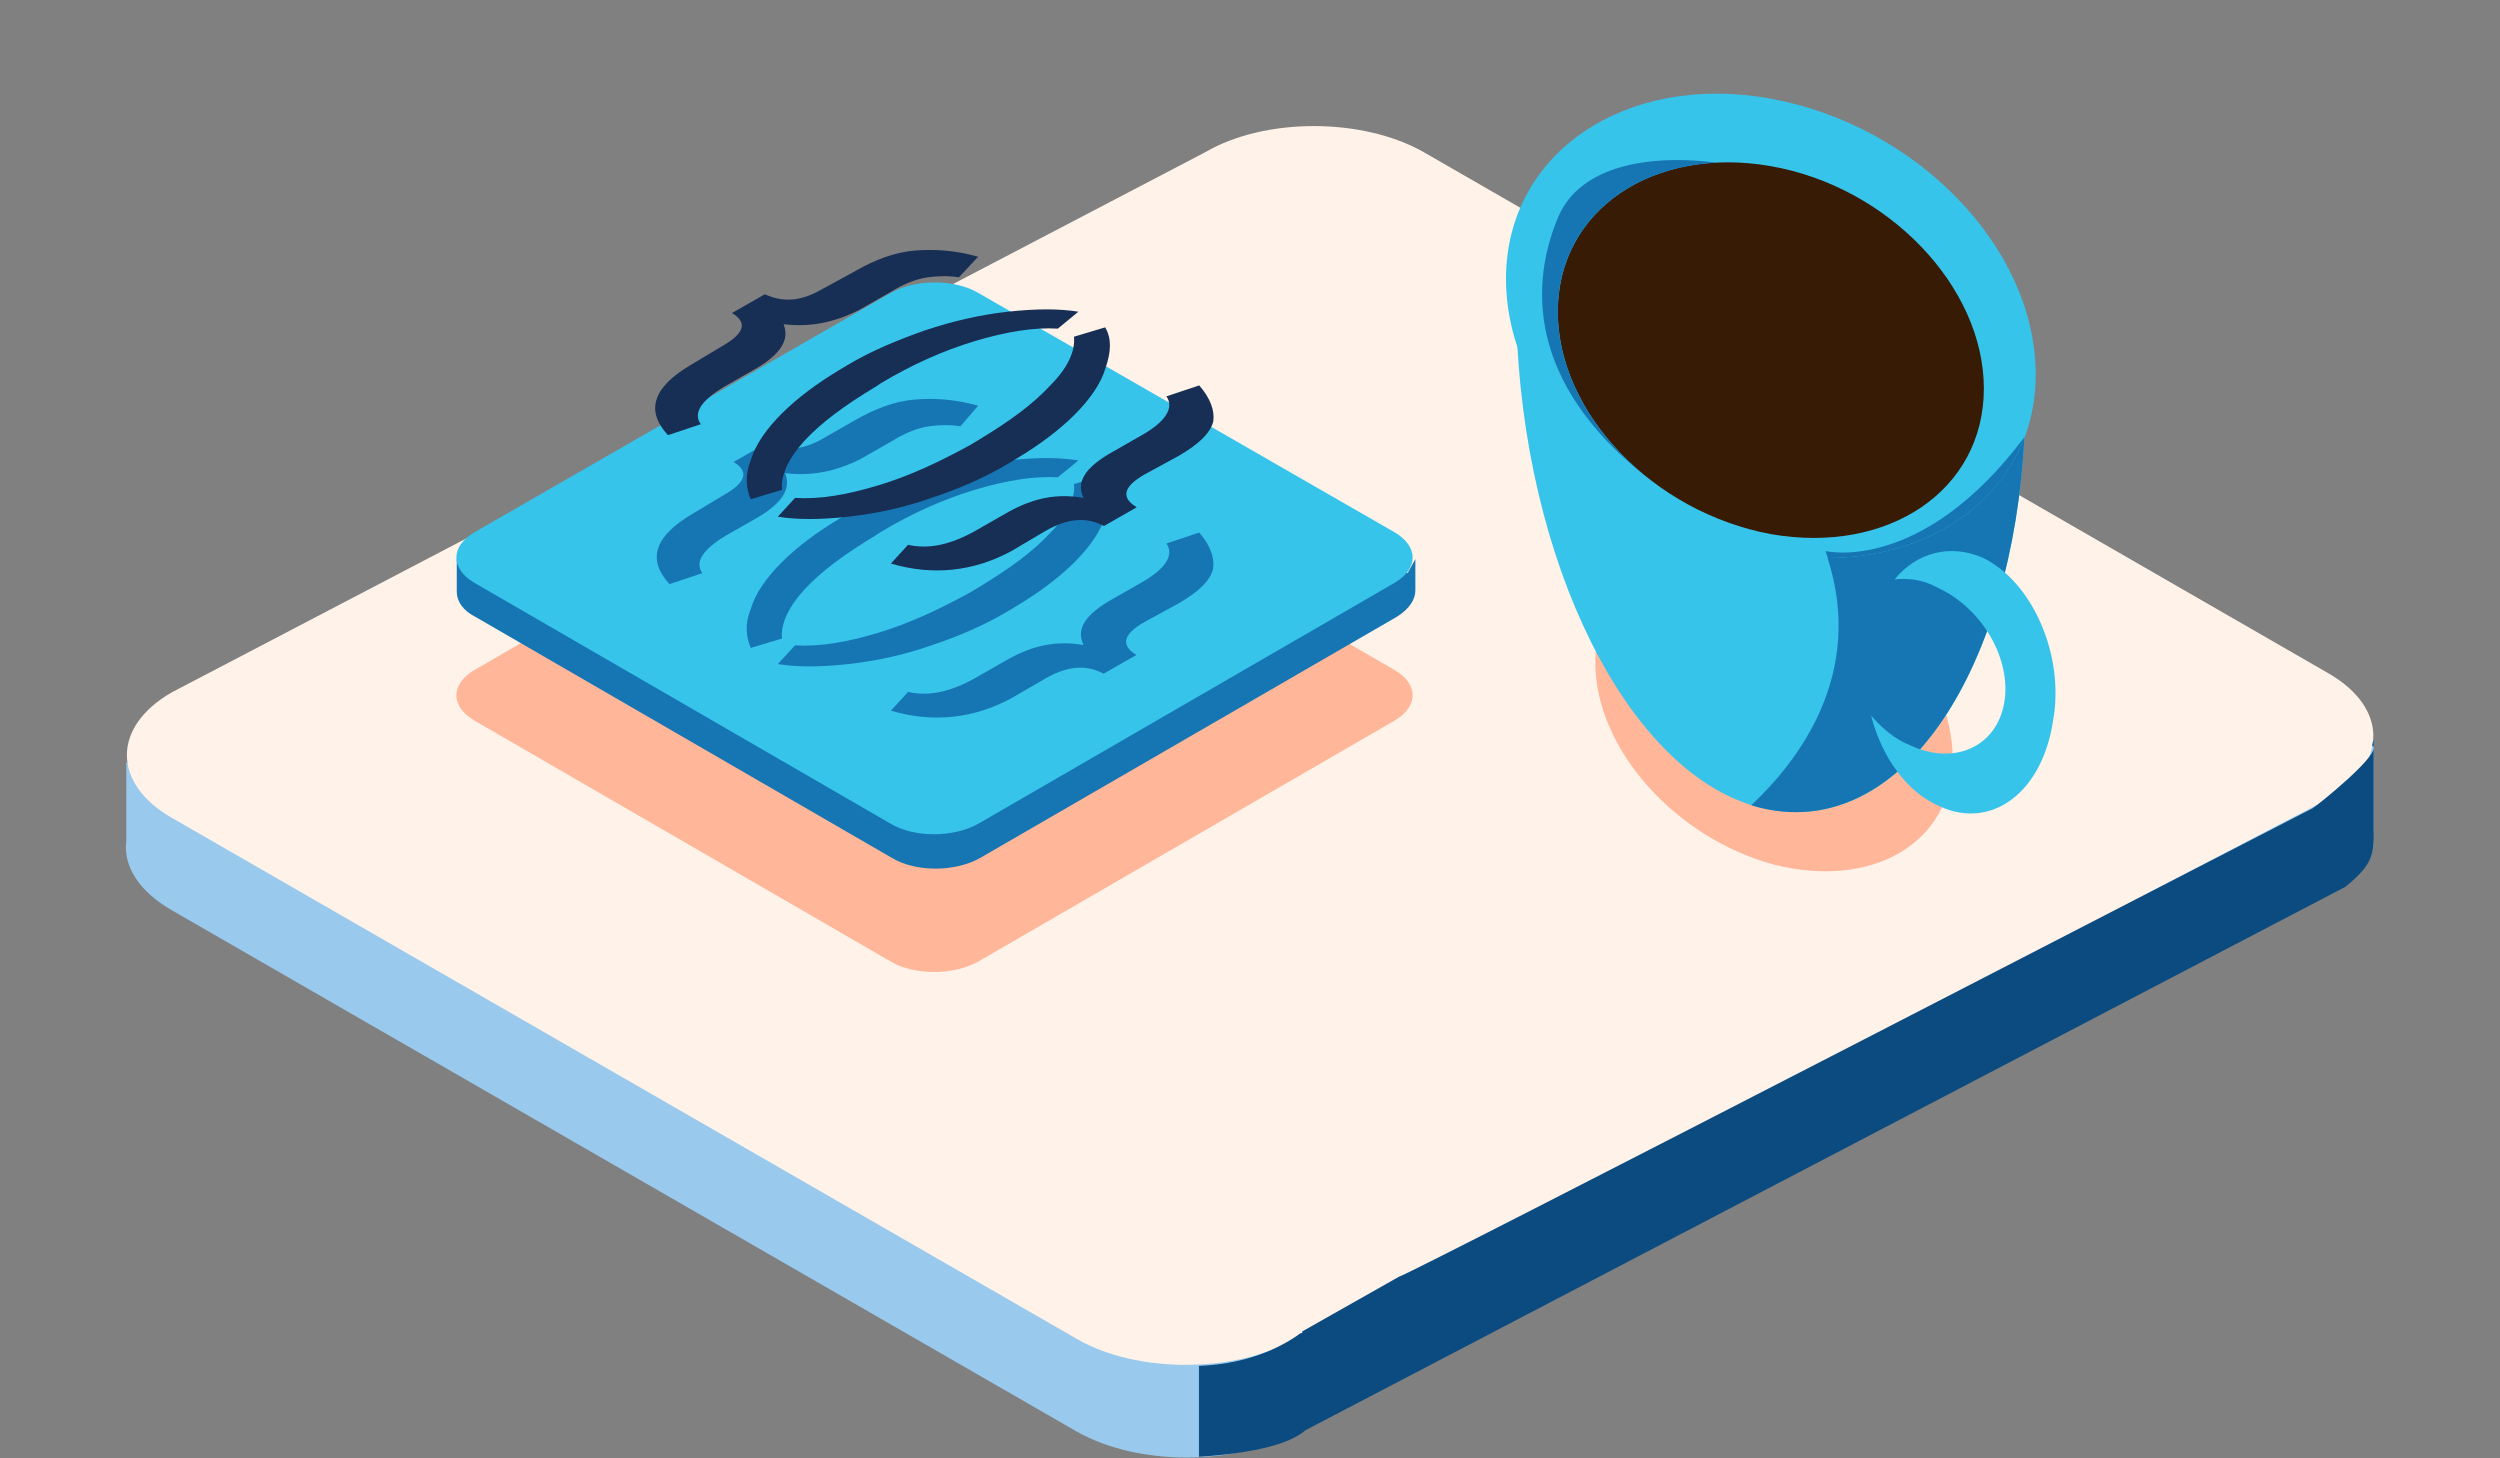 <?xml version="1.0" encoding="utf-8"?>
<!-- Generator: Adobe Illustrator 18.0.0, SVG Export Plug-In . SVG Version: 6.00 Build 0)  -->
<!DOCTYPE svg PUBLIC "-//W3C//DTD SVG 1.1//EN" "http://www.w3.org/Graphics/SVG/1.1/DTD/svg11.dtd">
<svg version="1.1" id="Layer_1" xmlns="http://www.w3.org/2000/svg" xmlns:xlink="http://www.w3.org/1999/xlink" x="0px" y="0px"
	 viewBox="0 0 960 560" enable-background="new 0 0 960 560" xml:space="preserve">
<rect x="0" y="0" width="960" height="560" fill="#808080" stroke="none"/>
<g>
	<g>
		<g>
			<path id="rect4882_5_" fill="#E11F27" d="M837,261.1L456.2,524.5v34.9c15,0,29.5-3.6,40.9-10.2l397-207.5
				c12-7.2,17.4-16.2,17.4-25.3l0,0v-33.7l-9,16.2c-2.4-1.8-4.8-4.2-8.4-6L837,261.1z"/>
			<g>
				<path id="path4918_2_" fill="#99C9EC" d="M504.4,83.6c-15,0-30.1,3.6-42.1,10.2L65.9,300.8c-3,1.8-5.4,3.6-7.8,5.4l-9.6-13.8
					V323l0,0c-1.2,9.6,4.8,19.2,17.4,26.5l347.7,200.3c23.5,13.2,60.8,13.2,83.6,0l397-207.5c12-7.2,17.4-16.2,17.4-25.3l0,0v-33.7
					l-9,16.2c-2.4-1.8-4.8-4.2-8.4-6L546.5,93.2C534.4,86.6,519.4,83.6,504.4,83.6z"/>
				<path id="rect4863_2_" fill="#FFF2E9" d="M546.5,58.3l347.7,200.3c22.9,13.2,22.9,34.9,0,48.1l-397,207.5
					c-22.9,13.2-60.8,13.2-83.6,0L65.9,314c-22.9-13.2-22.9-34.9,0-48.1l397-207.5C485.7,45.1,523,45.1,546.5,58.3z"/>
			</g>
			<path id="rect4882_2_" fill="#0B4B7F" d="M499.5,511.9c-10.8,7.8-24.1,12-39.1,12.6v34.9c27.1-1.8,36.7-6.6,40.9-10.2
				l399.4-208.7c10.8-9,10.8-12,10.8-23.5v-5.4v-28.3l-0.6,3c4.8,2.4-21.7,23.5-22.9,24.1c-9.6,4.8-349.5,180.5-350.7,179.8
				l-37.3,21.1C500.2,511.9,500.2,511.9,499.5,511.9z"/>
		</g>
	</g>
</g>
<g id="Layer_2">
	<path id="rect1911_3_" fill="#FFB699" d="M342,164.8l-160,92.6c-9,5.4-9,13.8,0,19.2l160,92.6c9,5.4,24.1,5.4,33.7,0l160-92.6
		c9-5.4,9-13.8,0-19.2l-160-92.6C366.6,159.4,351.6,159.4,342,164.8z"/>
	<path fill="#FFB699" d="M749.8,291.1c0,32.5-30.7,50.5-68.6,40.9c-37.9-10.2-68.6-44.5-68.6-77.6s30.7-50.5,68.6-40.9
		C719.1,223.8,749.8,258,749.8,291.1z"/>
</g>
<g>
	<path fill="#37C4EB" d="M781.7,143.8c0,48.1-45.7,79.4-101.7,69.2c-55.9-10.2-101.7-57.7-101.7-105.9S624.1,27.7,680,37.9
		S781.7,95,781.7,143.8z"/>
	<path fill="#381B05" d="M761.8,149.2c0,39.1-36.7,63.8-81.8,55.9c-45.1-8.4-81.8-46.3-81.8-85.4s36.7-63.8,81.8-55.9
		S761.8,110.1,761.8,149.2z"/>
	<g>
		<path fill="#37C4EB" d="M680,212.3c-46.3-8.4-85.4-42.1-97.4-80.6C587.4,223.2,628.9,302,680,311c51.1,9,92.6-53.5,97.4-143.2
			C764.8,201.5,725.7,220.8,680,212.3z"/>
		<g>
			<path fill="#1676B3" d="M777.4,167.8c-39.6,52.8-76.4,43.8-76.4,43.8c0.3,0.9,0.6,1.8,0.9,2.7C737.8,214,766.9,196,777.4,167.8z"
				/>
			<path fill="#1676B3" d="M777.4,167.8c-10.6,28.2-39.6,46.2-75.6,46.5c14.4,44.6-11.2,77.9-29.3,94.9c2.5,0.8,4.9,1.4,7.4,1.8
				C731.1,320,772.6,257.4,777.4,167.8z"/>
		</g>
	</g>
	<g>
		<path fill="#37C4EB" d="M761.2,214.1c-12.6-5.4-25.3-1.8-33.7,8.4c4.8-0.6,10.8,0,16.2,3c17.4,7.8,28.9,27.7,25.9,44.5
			c-3,16.8-19.2,24.1-36.1,16.2c-6-2.4-10.8-6.6-15-11.4c4.2,16.2,13.8,29.5,26.5,34.9c19.8,9,39.1-5.4,43.3-32.5
			C793.1,252,780.5,223.2,761.2,214.1z"/>
	</g>
	<g>
		<path fill="#1676B3" d="M598.2,119.7c0-32.8,25.8-55.4,60.7-57.2c0,0,0,0,0,0s-48.5-8.2-60.7,21.2s-8.7,66.7,36.1,101.1
			c0,0,0,0,0,0C612.5,168.1,598.2,144.1,598.2,119.7z"/>
		<path fill="#1676B3" d="M634.4,184.8c0.4,0.3,0.7,0.5,1.1,0.8C635.1,185.3,634.8,185.1,634.4,184.8z"/>
	</g>
</g>
<g id="g2711_1_" transform="translate(-10.5,-9.5)">
	<path id="path1909_1_" fill="#1676B3" d="M369.3,130.4c-6,0-12,1.2-16.8,4.2l-160,92c-1.8,0.6-3,1.8-3.6,3l-3-5.4v12.6l0,0
		c0,3.6,2.4,7.2,7.2,9.6l160,92.6c9,5.4,24.1,5.4,33.7,0l160-92.6c4.8-3,7.2-6.6,7.2-10.2l0,0v-12l-3,5.4c-1.2-1.2-2.4-1.8-4.2-3
		l-160.6-92C381.3,131.6,375.3,130.4,369.3,130.4L369.3,130.4z"/>
	<path id="rect1911_1_" fill="#37C4EB" d="M352.5,122l-160,92c-9,5.4-9,13.8,0,19.2l160,92.6c9,5.4,24.1,5.4,33.7,0l160-92.6
		c9-5.4,9-13.8,0-19.2l-160-92C377.1,116.6,362.1,116.6,352.5,122z"/>
	<path id="path2011_1_" fill="#1676B3" d="M424.6,186.3c-7.2-1.2-16.2-1.2-27.1,0c-10.8,1.2-21.1,3.6-31.9,7.2
		c-10.2,3.6-20.5,7.8-29.5,13.2l-3,1.8c-9,5.4-16.2,10.8-22.3,16.8c-6,6-10.2,12-12,18c-2.4,6-1.8,10.8,0,15l12-3.6
		c-0.6-5.4,2.4-12,8.4-18.6c6.6-7.2,15.6-13.8,27.7-21.1l1.8-1.2c12-7.2,24.1-12.6,36.1-16.2c12-3.6,22.9-5.4,31.9-4.8L424.6,186.3z
		 M434.9,191.8l-12,3.6c0.6,5.4-2.4,12-9,18.6c-6.6,7.2-15.6,13.8-27.7,21.1l-3,1.8c-12,6.6-23.5,12-35.5,15.6s-22.3,5.4-31.9,4.8
		l-6.6,7.2c7.2,1.2,16.2,1.2,27.1,0c10.8-1.2,21.7-3.6,31.9-7.2c10.8-3.6,20.5-7.8,29.5-13.2l3-1.8c9-5.4,16.2-10.8,22.3-16.8
		c6-6,10.2-12,12-18C437.3,201.4,437.3,196,434.9,191.8L434.9,191.8z M386.1,165.3c-8.4-2.4-16.2-3-24.1-2.4
		c-7.8,0.6-15.6,3.6-22.9,7.8l-12.6,7.2c-8.4,4.8-15,4.8-21.7,1.8l-12.6,7.2c6,3.6,4.8,7.8-3.6,12.6l-12,7.2
		c-14.4,8.4-18,17.4-9,27.1l12.6-4.2c-3-4.2,0-9,9-14.4l12.6-7.2c9-5.4,12.6-10.8,10.2-16.8c10.2,1.2,19.2-0.6,28.9-5.4l12.6-7.2
		c4.8-3,9.6-4.8,13.8-5.4c4.2-0.6,8.4-0.6,12,0L386.1,165.3z M471,214l-12.6,4.2c3,4.2,0,9.6-9.6,15l-12.6,7.2
		c-9,5.4-12.6,10.8-9.6,16.8c-10.2-1.8-19.2,0-28.9,5.4l-12.6,7.2c-9.6,5.4-18,7.2-25.9,5.4l-6.6,7.2c16.2,4.8,31.9,3,46.3-4.8
		L412,270c8.4-4.8,15.6-5.4,22.3-1.8l12.6-7.2c-6-3.6-5.4-7.8,3-12.6l13.2-7.2c7.2-4.2,12-8.4,13.2-13.2
		C477,223.6,475.2,218.8,471,214L471,214z"/>
	<path id="path2025_1_" fill="#172E55" d="M424.6,129.2c-7.2-1.2-16.2-1.2-27.1,0c-10.8,1.2-21.1,3.6-31.9,7.2
		c-10.2,3.6-20.5,7.8-29.5,13.2l-3,1.8c-9,5.4-16.2,10.8-22.3,16.8c-6,6-10.2,12-12,18c-2.4,6-1.8,10.8,0,15l12-3.6
		c-0.6-5.4,2.4-12,8.4-18.6c6.6-7.2,15.6-13.8,27.7-21.1l1.8-1.2c12-7.2,24.1-12.6,36.1-16.2c12-3.6,22.9-5.4,31.9-4.8L424.6,129.2z
		 M434.9,135.2l-12,3.6c0.6,5.4-2.4,12-9,18.6c-6.6,7.2-15.6,13.8-27.7,21.1l-3,1.8c-12,6.6-23.5,12-35.5,15.6s-22.3,5.4-31.9,4.8
		l-6.6,7.2c7.2,1.2,16.2,1.2,27.1,0s21.7-3.6,31.9-7.2c10.8-3.6,20.5-7.8,29.5-13.2l3-1.8c9-5.4,16.2-10.8,22.3-16.8
		c6-6,10.2-12,12-18C437.3,144.2,437.3,139.4,434.9,135.2L434.9,135.2z M386.1,108.1c-8.4-2.4-16.2-3-24.1-2.4s-15.6,3.6-22.9,7.8
		l-13.2,7.2c-8.4,4.8-15,4.8-21.7,1.8l-12.6,7.2c6,3.6,4.8,7.8-3.6,12.6l-12,7.2c-14.4,8.4-18,17.4-9,27.1l12.6-4.2
		c-3-4.2,0-9,9-14.4l12.6-7.2c9-5.4,12.6-10.8,10.2-16.8c10.2,1.2,19.2-0.6,28.9-5.4l12.6-7.2c4.8-3,9.6-4.8,13.8-5.4
		c4.2-0.6,8.4-0.6,12,0L386.1,108.1z M471,157.5l-12.6,4.2c3,4.2,0,9.6-9.6,15l-12.6,7.2c-9,5.4-12.6,10.8-9.6,16.8
		c-10.2-1.8-19.2,0-28.9,5.4l-12.6,7.2c-9.6,5.4-18,7.2-25.9,5.4l-6.6,7.2c16.2,4.8,31.9,3,46.3-4.8l13.2-7.8
		c8.4-4.8,15.6-5.4,22.3-1.8l12.6-7.2c-6-3.6-5.4-7.8,3-12.6l13.2-7.2c7.2-4.2,12-8.4,13.2-13.2C477,167.1,475.2,162.3,471,157.5
		L471,157.5z"/>
</g>
</svg>

